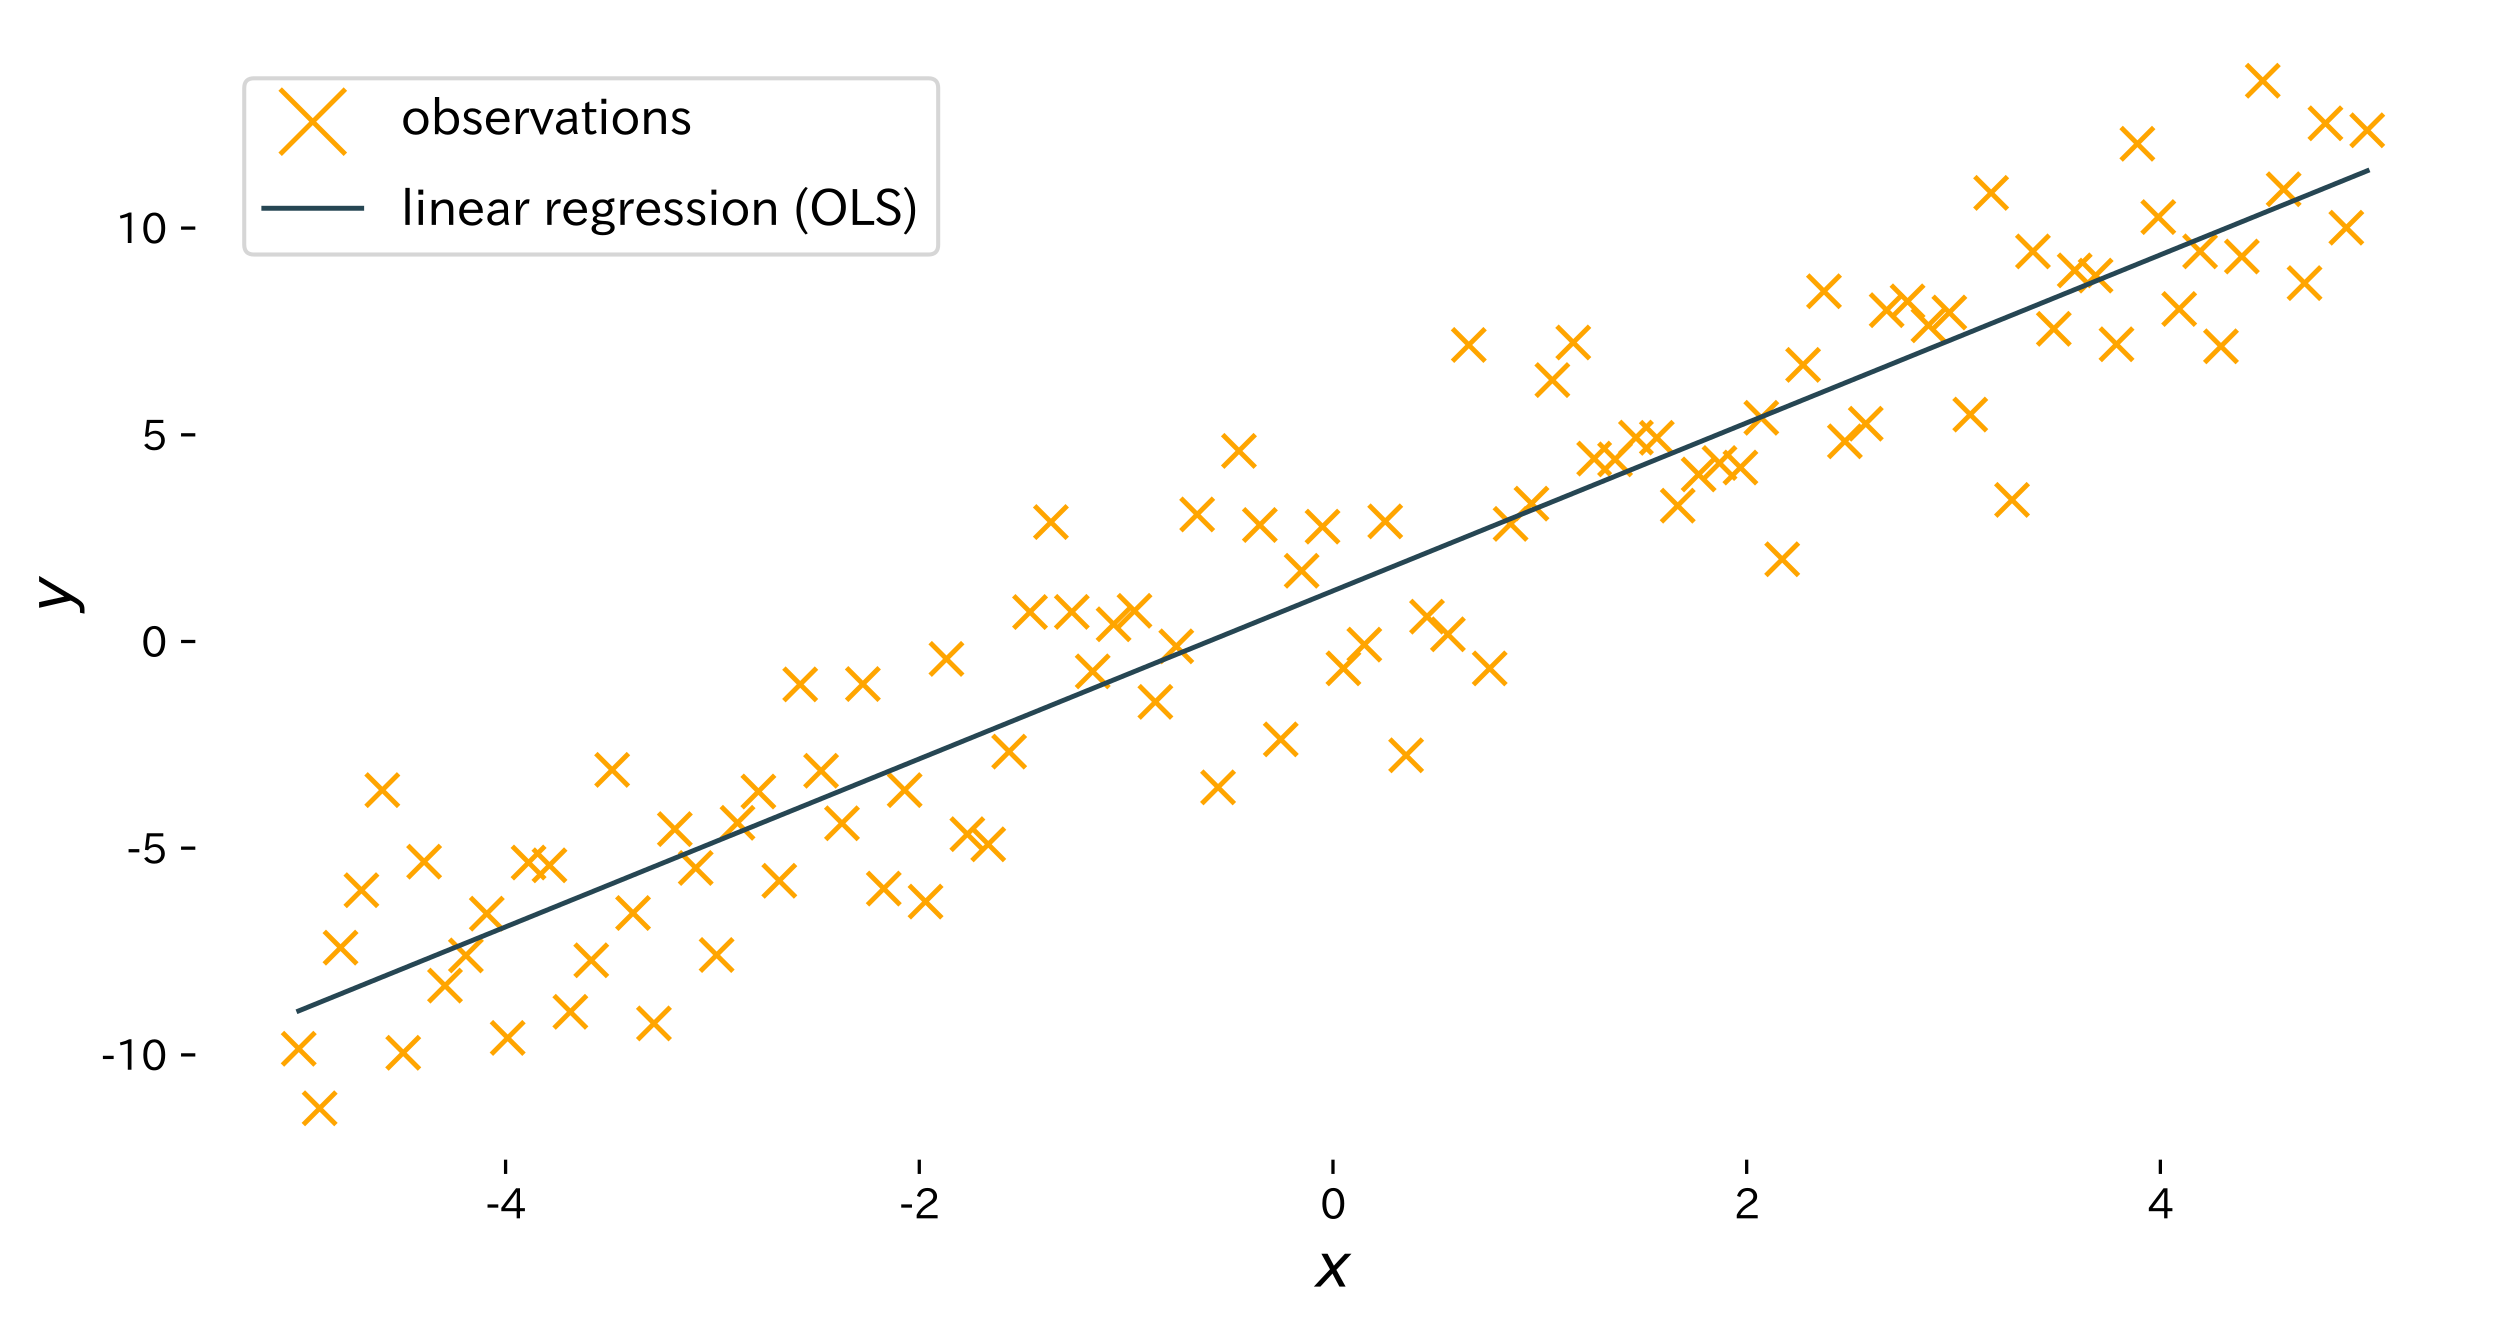 <?xml version="1.0" encoding="utf-8" standalone="no"?>
<!DOCTYPE svg PUBLIC "-//W3C//DTD SVG 1.1//EN"
  "http://www.w3.org/Graphics/SVG/1.1/DTD/svg11.dtd">
<svg xmlns:xlink="http://www.w3.org/1999/xlink" width="613.099pt" height="325.513pt" viewBox="0 0 613.099 325.513" xmlns="http://www.w3.org/2000/svg" version="1.1">
 <defs>
  <style type="text/css">*{stroke-linejoin: round; stroke-linecap: butt}</style>
 </defs>
 <g id="figure_1">
  <g id="patch_1">
   <path d="M 0 325.513 
L 613.099 325.513 
L 613.099 0 
L 0 0 
z
" style="fill: #ffffff"/>
  </g>
  <g id="axes_1">
   <g id="patch_2">
    <path d="M 47.899 284.4 
L 605.899 284.4 
L 605.899 7.2 
L 47.899 7.2 
z
" style="fill: #ffffff"/>
   </g>
   <g id="PathCollection_1">
    <defs>
     <path id="m9920fc051c" d="M -4 4 
L 4 -4 
M -4 -4 
L 4 4 
" style="stroke: #ffa500; stroke-width: 1.2"/>
    </defs>
    <g clip-path="url(#p3f4aa22e93)">
     <use xlink:href="#m9920fc051c" x="73.263" y="257.196" style="fill: #ffa500; stroke: #ffa500; stroke-width: 1.2"/>
     <use xlink:href="#m9920fc051c" x="78.387" y="271.8" style="fill: #ffa500; stroke: #ffa500; stroke-width: 1.2"/>
     <use xlink:href="#m9920fc051c" x="83.511" y="232.399" style="fill: #ffa500; stroke: #ffa500; stroke-width: 1.2"/>
     <use xlink:href="#m9920fc051c" x="88.635" y="218.316" style="fill: #ffa500; stroke: #ffa500; stroke-width: 1.2"/>
     <use xlink:href="#m9920fc051c" x="93.759" y="193.77" style="fill: #ffa500; stroke: #ffa500; stroke-width: 1.2"/>
     <use xlink:href="#m9920fc051c" x="98.883" y="258.183" style="fill: #ffa500; stroke: #ffa500; stroke-width: 1.2"/>
     <use xlink:href="#m9920fc051c" x="104.007" y="211.313" style="fill: #ffa500; stroke: #ffa500; stroke-width: 1.2"/>
     <use xlink:href="#m9920fc051c" x="109.13" y="241.712" style="fill: #ffa500; stroke: #ffa500; stroke-width: 1.2"/>
     <use xlink:href="#m9920fc051c" x="114.254" y="234.308" style="fill: #ffa500; stroke: #ffa500; stroke-width: 1.2"/>
     <use xlink:href="#m9920fc051c" x="119.378" y="224.064" style="fill: #ffa500; stroke: #ffa500; stroke-width: 1.2"/>
     <use xlink:href="#m9920fc051c" x="124.502" y="254.54" style="fill: #ffa500; stroke: #ffa500; stroke-width: 1.2"/>
     <use xlink:href="#m9920fc051c" x="129.626" y="211.525" style="fill: #ffa500; stroke: #ffa500; stroke-width: 1.2"/>
     <use xlink:href="#m9920fc051c" x="134.75" y="212.209" style="fill: #ffa500; stroke: #ffa500; stroke-width: 1.2"/>
     <use xlink:href="#m9920fc051c" x="139.874" y="248.137" style="fill: #ffa500; stroke: #ffa500; stroke-width: 1.2"/>
     <use xlink:href="#m9920fc051c" x="144.998" y="235.499" style="fill: #ffa500; stroke: #ffa500; stroke-width: 1.2"/>
     <use xlink:href="#m9920fc051c" x="150.122" y="188.805" style="fill: #ffa500; stroke: #ffa500; stroke-width: 1.2"/>
     <use xlink:href="#m9920fc051c" x="155.246" y="223.909" style="fill: #ffa500; stroke: #ffa500; stroke-width: 1.2"/>
     <use xlink:href="#m9920fc051c" x="160.37" y="250.984" style="fill: #ffa500; stroke: #ffa500; stroke-width: 1.2"/>
     <use xlink:href="#m9920fc051c" x="165.494" y="203.329" style="fill: #ffa500; stroke: #ffa500; stroke-width: 1.2"/>
     <use xlink:href="#m9920fc051c" x="170.618" y="212.857" style="fill: #ffa500; stroke: #ffa500; stroke-width: 1.2"/>
     <use xlink:href="#m9920fc051c" x="175.742" y="234.202" style="fill: #ffa500; stroke: #ffa500; stroke-width: 1.2"/>
     <use xlink:href="#m9920fc051c" x="180.866" y="201.783" style="fill: #ffa500; stroke: #ffa500; stroke-width: 1.2"/>
     <use xlink:href="#m9920fc051c" x="185.99" y="194.113" style="fill: #ffa500; stroke: #ffa500; stroke-width: 1.2"/>
     <use xlink:href="#m9920fc051c" x="191.114" y="215.996" style="fill: #ffa500; stroke: #ffa500; stroke-width: 1.2"/>
     <use xlink:href="#m9920fc051c" x="196.238" y="167.837" style="fill: #ffa500; stroke: #ffa500; stroke-width: 1.2"/>
     <use xlink:href="#m9920fc051c" x="201.362" y="189.021" style="fill: #ffa500; stroke: #ffa500; stroke-width: 1.2"/>
     <use xlink:href="#m9920fc051c" x="206.486" y="201.9" style="fill: #ffa500; stroke: #ffa500; stroke-width: 1.2"/>
     <use xlink:href="#m9920fc051c" x="211.61" y="167.755" style="fill: #ffa500; stroke: #ffa500; stroke-width: 1.2"/>
     <use xlink:href="#m9920fc051c" x="216.734" y="217.913" style="fill: #ffa500; stroke: #ffa500; stroke-width: 1.2"/>
     <use xlink:href="#m9920fc051c" x="221.858" y="193.769" style="fill: #ffa500; stroke: #ffa500; stroke-width: 1.2"/>
     <use xlink:href="#m9920fc051c" x="226.982" y="221.103" style="fill: #ffa500; stroke: #ffa500; stroke-width: 1.2"/>
     <use xlink:href="#m9920fc051c" x="232.106" y="161.592" style="fill: #ffa500; stroke: #ffa500; stroke-width: 1.2"/>
     <use xlink:href="#m9920fc051c" x="237.23" y="204.571" style="fill: #ffa500; stroke: #ffa500; stroke-width: 1.2"/>
     <use xlink:href="#m9920fc051c" x="242.354" y="207.06" style="fill: #ffa500; stroke: #ffa500; stroke-width: 1.2"/>
     <use xlink:href="#m9920fc051c" x="247.478" y="184.325" style="fill: #ffa500; stroke: #ffa500; stroke-width: 1.2"/>
     <use xlink:href="#m9920fc051c" x="252.602" y="150.094" style="fill: #ffa500; stroke: #ffa500; stroke-width: 1.2"/>
     <use xlink:href="#m9920fc051c" x="257.726" y="128.031" style="fill: #ffa500; stroke: #ffa500; stroke-width: 1.2"/>
     <use xlink:href="#m9920fc051c" x="262.849" y="150.06" style="fill: #ffa500; stroke: #ffa500; stroke-width: 1.2"/>
     <use xlink:href="#m9920fc051c" x="267.973" y="164.647" style="fill: #ffa500; stroke: #ffa500; stroke-width: 1.2"/>
     <use xlink:href="#m9920fc051c" x="273.097" y="153.098" style="fill: #ffa500; stroke: #ffa500; stroke-width: 1.2"/>
     <use xlink:href="#m9920fc051c" x="278.221" y="149.797" style="fill: #ffa500; stroke: #ffa500; stroke-width: 1.2"/>
     <use xlink:href="#m9920fc051c" x="283.345" y="172.122" style="fill: #ffa500; stroke: #ffa500; stroke-width: 1.2"/>
     <use xlink:href="#m9920fc051c" x="288.469" y="158.51" style="fill: #ffa500; stroke: #ffa500; stroke-width: 1.2"/>
     <use xlink:href="#m9920fc051c" x="293.593" y="126.162" style="fill: #ffa500; stroke: #ffa500; stroke-width: 1.2"/>
     <use xlink:href="#m9920fc051c" x="298.717" y="193.091" style="fill: #ffa500; stroke: #ffa500; stroke-width: 1.2"/>
     <use xlink:href="#m9920fc051c" x="303.841" y="110.579" style="fill: #ffa500; stroke: #ffa500; stroke-width: 1.2"/>
     <use xlink:href="#m9920fc051c" x="308.965" y="128.749" style="fill: #ffa500; stroke: #ffa500; stroke-width: 1.2"/>
     <use xlink:href="#m9920fc051c" x="314.089" y="181.323" style="fill: #ffa500; stroke: #ffa500; stroke-width: 1.2"/>
     <use xlink:href="#m9920fc051c" x="319.213" y="139.975" style="fill: #ffa500; stroke: #ffa500; stroke-width: 1.2"/>
     <use xlink:href="#m9920fc051c" x="324.337" y="129.156" style="fill: #ffa500; stroke: #ffa500; stroke-width: 1.2"/>
     <use xlink:href="#m9920fc051c" x="329.461" y="163.906" style="fill: #ffa500; stroke: #ffa500; stroke-width: 1.2"/>
     <use xlink:href="#m9920fc051c" x="334.585" y="158.088" style="fill: #ffa500; stroke: #ffa500; stroke-width: 1.2"/>
     <use xlink:href="#m9920fc051c" x="339.709" y="127.861" style="fill: #ffa500; stroke: #ffa500; stroke-width: 1.2"/>
     <use xlink:href="#m9920fc051c" x="344.833" y="185.229" style="fill: #ffa500; stroke: #ffa500; stroke-width: 1.2"/>
     <use xlink:href="#m9920fc051c" x="349.957" y="151.229" style="fill: #ffa500; stroke: #ffa500; stroke-width: 1.2"/>
     <use xlink:href="#m9920fc051c" x="355.081" y="155.554" style="fill: #ffa500; stroke: #ffa500; stroke-width: 1.2"/>
     <use xlink:href="#m9920fc051c" x="360.205" y="84.599" style="fill: #ffa500; stroke: #ffa500; stroke-width: 1.2"/>
     <use xlink:href="#m9920fc051c" x="365.329" y="163.921" style="fill: #ffa500; stroke: #ffa500; stroke-width: 1.2"/>
     <use xlink:href="#m9920fc051c" x="370.453" y="128.474" style="fill: #ffa500; stroke: #ffa500; stroke-width: 1.2"/>
     <use xlink:href="#m9920fc051c" x="375.577" y="123.509" style="fill: #ffa500; stroke: #ffa500; stroke-width: 1.2"/>
     <use xlink:href="#m9920fc051c" x="380.701" y="93.213" style="fill: #ffa500; stroke: #ffa500; stroke-width: 1.2"/>
     <use xlink:href="#m9920fc051c" x="385.825" y="83.991" style="fill: #ffa500; stroke: #ffa500; stroke-width: 1.2"/>
     <use xlink:href="#m9920fc051c" x="390.949" y="112.463" style="fill: #ffa500; stroke: #ffa500; stroke-width: 1.2"/>
     <use xlink:href="#m9920fc051c" x="396.073" y="112.657" style="fill: #ffa500; stroke: #ffa500; stroke-width: 1.2"/>
     <use xlink:href="#m9920fc051c" x="401.197" y="107.314" style="fill: #ffa500; stroke: #ffa500; stroke-width: 1.2"/>
     <use xlink:href="#m9920fc051c" x="406.321" y="107.365" style="fill: #ffa500; stroke: #ffa500; stroke-width: 1.2"/>
     <use xlink:href="#m9920fc051c" x="411.445" y="124.007" style="fill: #ffa500; stroke: #ffa500; stroke-width: 1.2"/>
     <use xlink:href="#m9920fc051c" x="416.568" y="116.351" style="fill: #ffa500; stroke: #ffa500; stroke-width: 1.2"/>
     <use xlink:href="#m9920fc051c" x="421.692" y="113.55" style="fill: #ffa500; stroke: #ffa500; stroke-width: 1.2"/>
     <use xlink:href="#m9920fc051c" x="426.816" y="114.657" style="fill: #ffa500; stroke: #ffa500; stroke-width: 1.2"/>
     <use xlink:href="#m9920fc051c" x="431.94" y="102.459" style="fill: #ffa500; stroke: #ffa500; stroke-width: 1.2"/>
     <use xlink:href="#m9920fc051c" x="437.064" y="137.152" style="fill: #ffa500; stroke: #ffa500; stroke-width: 1.2"/>
     <use xlink:href="#m9920fc051c" x="442.188" y="89.481" style="fill: #ffa500; stroke: #ffa500; stroke-width: 1.2"/>
     <use xlink:href="#m9920fc051c" x="447.312" y="71.43" style="fill: #ffa500; stroke: #ffa500; stroke-width: 1.2"/>
     <use xlink:href="#m9920fc051c" x="452.436" y="108.231" style="fill: #ffa500; stroke: #ffa500; stroke-width: 1.2"/>
     <use xlink:href="#m9920fc051c" x="457.56" y="103.91" style="fill: #ffa500; stroke: #ffa500; stroke-width: 1.2"/>
     <use xlink:href="#m9920fc051c" x="462.684" y="76.068" style="fill: #ffa500; stroke: #ffa500; stroke-width: 1.2"/>
     <use xlink:href="#m9920fc051c" x="467.808" y="73.907" style="fill: #ffa500; stroke: #ffa500; stroke-width: 1.2"/>
     <use xlink:href="#m9920fc051c" x="472.932" y="79.778" style="fill: #ffa500; stroke: #ffa500; stroke-width: 1.2"/>
     <use xlink:href="#m9920fc051c" x="478.056" y="76.637" style="fill: #ffa500; stroke: #ffa500; stroke-width: 1.2"/>
     <use xlink:href="#m9920fc051c" x="483.18" y="101.667" style="fill: #ffa500; stroke: #ffa500; stroke-width: 1.2"/>
     <use xlink:href="#m9920fc051c" x="488.304" y="47.303" style="fill: #ffa500; stroke: #ffa500; stroke-width: 1.2"/>
     <use xlink:href="#m9920fc051c" x="493.428" y="122.597" style="fill: #ffa500; stroke: #ffa500; stroke-width: 1.2"/>
     <use xlink:href="#m9920fc051c" x="498.552" y="61.656" style="fill: #ffa500; stroke: #ffa500; stroke-width: 1.2"/>
     <use xlink:href="#m9920fc051c" x="503.676" y="80.64" style="fill: #ffa500; stroke: #ffa500; stroke-width: 1.2"/>
     <use xlink:href="#m9920fc051c" x="508.8" y="66.307" style="fill: #ffa500; stroke: #ffa500; stroke-width: 1.2"/>
     <use xlink:href="#m9920fc051c" x="513.924" y="67.588" style="fill: #ffa500; stroke: #ffa500; stroke-width: 1.2"/>
     <use xlink:href="#m9920fc051c" x="519.048" y="84.425" style="fill: #ffa500; stroke: #ffa500; stroke-width: 1.2"/>
     <use xlink:href="#m9920fc051c" x="524.172" y="35.255" style="fill: #ffa500; stroke: #ffa500; stroke-width: 1.2"/>
     <use xlink:href="#m9920fc051c" x="529.296" y="53.236" style="fill: #ffa500; stroke: #ffa500; stroke-width: 1.2"/>
     <use xlink:href="#m9920fc051c" x="534.42" y="75.775" style="fill: #ffa500; stroke: #ffa500; stroke-width: 1.2"/>
     <use xlink:href="#m9920fc051c" x="539.544" y="61.645" style="fill: #ffa500; stroke: #ffa500; stroke-width: 1.2"/>
     <use xlink:href="#m9920fc051c" x="544.668" y="84.929" style="fill: #ffa500; stroke: #ffa500; stroke-width: 1.2"/>
     <use xlink:href="#m9920fc051c" x="549.792" y="62.91" style="fill: #ffa500; stroke: #ffa500; stroke-width: 1.2"/>
     <use xlink:href="#m9920fc051c" x="554.916" y="19.8" style="fill: #ffa500; stroke: #ffa500; stroke-width: 1.2"/>
     <use xlink:href="#m9920fc051c" x="560.04" y="46.409" style="fill: #ffa500; stroke: #ffa500; stroke-width: 1.2"/>
     <use xlink:href="#m9920fc051c" x="565.164" y="69.432" style="fill: #ffa500; stroke: #ffa500; stroke-width: 1.2"/>
     <use xlink:href="#m9920fc051c" x="570.287" y="30.241" style="fill: #ffa500; stroke: #ffa500; stroke-width: 1.2"/>
     <use xlink:href="#m9920fc051c" x="575.411" y="55.839" style="fill: #ffa500; stroke: #ffa500; stroke-width: 1.2"/>
     <use xlink:href="#m9920fc051c" x="580.535" y="31.95" style="fill: #ffa500; stroke: #ffa500; stroke-width: 1.2"/>
    </g>
   </g>
   <g id="matplotlib.axis_1">
    <g id="xtick_1">
     <g id="line2d_1">
      <defs>
       <path id="mdc05cad4e1" d="M 0 0 
L 0 3.5 
" style="stroke: #000000; stroke-width: 0.8"/>
      </defs>
      <g>
       <use xlink:href="#mdc05cad4e1" x="123.99" y="284.4" style="stroke: #000000; stroke-width: 0.8"/>
      </g>
     </g>
     <g id="text_1">
      <!-- -4 -->
      <g transform="translate(119.051 298.891) scale(0.1 -0.1)">
       <defs>
        <path id="IPAexGothic-2d" d="M 1969 1703 
L 319 1703 
L 319 2203 
L 1969 2203 
L 1969 1703 
z
" transform="scale(0.016)"/>
        <path id="IPAexGothic-34" d="M 3813 1159 
L 3059 1159 
L 3059 63 
L 2547 63 
L 2547 1159 
L 197 1159 
L 197 1672 
L 2456 4678 
L 3059 4678 
L 3059 1634 
L 3813 1634 
L 3813 1159 
z
M 2578 4109 
L 2559 4109 
Q 2278 3656 2003 3284 
L 759 1634 
L 2547 1634 
L 2547 3144 
Q 2547 3481 2578 4109 
z
" transform="scale(0.016)"/>
       </defs>
       <use xlink:href="#IPAexGothic-2d"/>
       <use xlink:href="#IPAexGothic-34" transform="translate(35.791 0)"/>
      </g>
     </g>
    </g>
    <g id="xtick_2">
     <g id="line2d_2">
      <g>
       <use xlink:href="#mdc05cad4e1" x="225.445" y="284.4" style="stroke: #000000; stroke-width: 0.8"/>
      </g>
     </g>
     <g id="text_2">
      <!-- -2 -->
      <g transform="translate(220.505 298.891) scale(0.1 -0.1)">
       <defs>
        <path id="IPAexGothic-32" d="M 3659 63 
L 447 63 
L 447 594 
Q 825 1475 1894 2203 
L 2072 2322 
Q 2619 2697 2791 2906 
Q 2988 3153 2988 3444 
Q 2988 3772 2756 4003 
Q 2500 4259 2084 4259 
Q 1250 4259 991 3328 
L 497 3506 
Q 853 4725 2116 4725 
Q 2806 4725 3216 4316 
Q 3575 3947 3575 3425 
Q 3575 3038 3344 2722 
Q 3131 2416 2366 1938 
L 2231 1856 
Q 1256 1253 978 569 
L 3659 569 
L 3659 63 
z
" transform="scale(0.016)"/>
       </defs>
       <use xlink:href="#IPAexGothic-2d"/>
       <use xlink:href="#IPAexGothic-32" transform="translate(35.791 0)"/>
      </g>
     </g>
    </g>
    <g id="xtick_3">
     <g id="line2d_3">
      <g>
       <use xlink:href="#mdc05cad4e1" x="326.899" y="284.4" style="stroke: #000000; stroke-width: 0.8"/>
      </g>
     </g>
     <g id="text_3">
      <!-- 0 -->
      <g transform="translate(323.75 298.891) scale(0.1 -0.1)">
       <defs>
        <path id="IPAexGothic-30" d="M 2038 4725 
Q 2881 4725 3334 3944 
Q 3694 3325 3694 2344 
Q 3694 1372 3334 741 
Q 2888 -31 2016 -31 
Q 1147 -31 700 741 
Q 341 1372 341 2350 
Q 341 3713 1000 4334 
Q 1419 4725 2038 4725 
z
M 2016 4266 
Q 1516 4266 1228 3759 
Q 934 3247 934 2344 
Q 934 1456 1222 947 
Q 1513 447 2016 447 
Q 2619 447 2909 1153 
Q 3100 1622 3100 2375 
Q 3100 3256 2806 3759 
Q 2509 4266 2016 4266 
z
" transform="scale(0.016)"/>
       </defs>
       <use xlink:href="#IPAexGothic-30"/>
      </g>
     </g>
    </g>
    <g id="xtick_4">
     <g id="line2d_4">
      <g>
       <use xlink:href="#mdc05cad4e1" x="428.354" y="284.4" style="stroke: #000000; stroke-width: 0.8"/>
      </g>
     </g>
     <g id="text_4">
      <!-- 2 -->
      <g transform="translate(425.204 298.891) scale(0.1 -0.1)">
       <use xlink:href="#IPAexGothic-32"/>
      </g>
     </g>
    </g>
    <g id="xtick_5">
     <g id="line2d_5">
      <g>
       <use xlink:href="#mdc05cad4e1" x="529.808" y="284.4" style="stroke: #000000; stroke-width: 0.8"/>
      </g>
     </g>
     <g id="text_5">
      <!-- 4 -->
      <g transform="translate(526.659 298.891) scale(0.1 -0.1)">
       <use xlink:href="#IPAexGothic-34"/>
      </g>
     </g>
    </g>
    <g id="text_6">
     <!-- $x$ -->
     <g transform="translate(322.579 315.577) scale(0.144 -0.144)">
      <defs>
       <path id="DejaVuSans-Oblique-78" d="M 3841 3500 
L 2234 1784 
L 3219 0 
L 2559 0 
L 1819 1388 
L 531 0 
L -166 0 
L 1556 1844 
L 641 3500 
L 1300 3500 
L 1972 2234 
L 3144 3500 
L 3841 3500 
z
" transform="scale(0.016)"/>
      </defs>
      <use xlink:href="#DejaVuSans-Oblique-78" transform="translate(0 0.312)"/>
     </g>
    </g>
   </g>
   <g id="matplotlib.axis_2">
    <g id="ytick_1">
     <g id="line2d_6">
      <defs>
       <path id="mc1cbd19f43" d="M 0 0 
L -3.5 0 
" style="stroke: #000000; stroke-width: 0.8"/>
      </defs>
      <g>
       <use xlink:href="#mc1cbd19f43" x="47.899" y="258.701" style="stroke: #000000; stroke-width: 0.8"/>
      </g>
     </g>
     <g id="text_7">
      <!-- -10 -->
      <g transform="translate(24.723 262.446) scale(0.1 -0.1)">
       <defs>
        <path id="IPAexGothic-31" d="M 2463 63 
L 1900 63 
L 1900 4103 
Q 1372 3922 788 3797 
L 684 4231 
Q 1519 4441 2106 4731 
L 2463 4731 
L 2463 63 
z
" transform="scale(0.016)"/>
       </defs>
       <use xlink:href="#IPAexGothic-2d"/>
       <use xlink:href="#IPAexGothic-31" transform="translate(35.791 0)"/>
       <use xlink:href="#IPAexGothic-30" transform="translate(98.779 0)"/>
      </g>
     </g>
    </g>
    <g id="ytick_2">
     <g id="line2d_7">
      <g>
       <use xlink:href="#mc1cbd19f43" x="47.899" y="208.011" style="stroke: #000000; stroke-width: 0.8"/>
      </g>
     </g>
     <g id="text_8">
      <!-- -5 -->
      <g transform="translate(31.021 211.757) scale(0.1 -0.1)">
       <defs>
        <path id="IPAexGothic-35" d="M 1178 2603 
Q 1634 2963 2172 2963 
Q 2816 2963 3241 2528 
Q 3638 2113 3638 1497 
Q 3638 938 3297 513 
Q 2869 -31 2031 -31 
Q 959 -31 469 784 
L 938 1028 
Q 1309 434 2013 434 
Q 2466 434 2769 716 
Q 3081 1013 3081 1503 
Q 3081 1966 2806 2241 
Q 2519 2528 2056 2528 
Q 1406 2528 1072 2028 
L 591 2091 
L 884 4634 
L 3406 4634 
L 3406 4153 
L 1341 4153 
L 1134 2603 
L 1178 2603 
z
" transform="scale(0.016)"/>
       </defs>
       <use xlink:href="#IPAexGothic-2d"/>
       <use xlink:href="#IPAexGothic-35" transform="translate(35.791 0)"/>
      </g>
     </g>
    </g>
    <g id="ytick_3">
     <g id="line2d_8">
      <g>
       <use xlink:href="#mc1cbd19f43" x="47.899" y="157.322" style="stroke: #000000; stroke-width: 0.8"/>
      </g>
     </g>
     <g id="text_9">
      <!-- 0 -->
      <g transform="translate(34.601 161.067) scale(0.1 -0.1)">
       <use xlink:href="#IPAexGothic-30"/>
      </g>
     </g>
    </g>
    <g id="ytick_4">
     <g id="line2d_9">
      <g>
       <use xlink:href="#mc1cbd19f43" x="47.899" y="106.632" style="stroke: #000000; stroke-width: 0.8"/>
      </g>
     </g>
     <g id="text_10">
      <!-- 5 -->
      <g transform="translate(34.601 110.377) scale(0.1 -0.1)">
       <use xlink:href="#IPAexGothic-35"/>
      </g>
     </g>
    </g>
    <g id="ytick_5">
     <g id="line2d_10">
      <g>
       <use xlink:href="#mc1cbd19f43" x="47.899" y="55.943" style="stroke: #000000; stroke-width: 0.8"/>
      </g>
     </g>
     <g id="text_11">
      <!-- 10 -->
      <g transform="translate(28.302 59.688) scale(0.1 -0.1)">
       <use xlink:href="#IPAexGothic-31"/>
       <use xlink:href="#IPAexGothic-30" transform="translate(62.988 0)"/>
      </g>
     </g>
    </g>
    <g id="text_12">
     <!-- $y$ -->
     <g transform="translate(17.698 150.12) rotate(-90) scale(0.144 -0.144)">
      <defs>
       <path id="DejaVuSans-Oblique-79" d="M 1588 -325 
Q 1188 -997 936 -1164 
Q 684 -1331 294 -1331 
L -159 -1331 
L -63 -850 
L 269 -850 
Q 509 -850 678 -719 
Q 847 -588 1056 -206 
L 1234 128 
L 459 3500 
L 1069 3500 
L 1650 819 
L 3256 3500 
L 3859 3500 
L 1588 -325 
z
" transform="scale(0.016)"/>
      </defs>
      <use xlink:href="#DejaVuSans-Oblique-79" transform="translate(0 0.312)"/>
     </g>
    </g>
   </g>
   <g id="line2d_11">
    <path d="M 73.263 247.907 
L 78.387 245.826 
L 83.511 243.745 
L 88.635 241.664 
L 93.759 239.583 
L 98.883 237.502 
L 104.007 235.421 
L 109.13 233.34 
L 114.254 231.259 
L 119.378 229.178 
L 124.502 227.097 
L 129.626 225.016 
L 134.75 222.935 
L 139.874 220.854 
L 144.998 218.773 
L 150.122 216.692 
L 155.246 214.611 
L 160.37 212.53 
L 165.494 210.449 
L 170.618 208.368 
L 175.742 206.287 
L 180.866 204.206 
L 185.99 202.125 
L 191.114 200.044 
L 196.238 197.963 
L 201.362 195.882 
L 206.486 193.801 
L 211.61 191.72 
L 216.734 189.639 
L 221.858 187.558 
L 226.982 185.477 
L 232.106 183.396 
L 237.23 181.315 
L 242.354 179.234 
L 247.478 177.153 
L 252.602 175.072 
L 257.726 172.991 
L 262.849 170.91 
L 267.973 168.829 
L 273.097 166.748 
L 278.221 164.667 
L 283.345 162.586 
L 288.469 160.505 
L 293.593 158.424 
L 298.717 156.343 
L 303.841 154.262 
L 308.965 152.181 
L 314.089 150.1 
L 319.213 148.019 
L 324.337 145.938 
L 329.461 143.857 
L 334.585 141.776 
L 339.709 139.695 
L 344.833 137.614 
L 349.957 135.533 
L 355.081 133.452 
L 360.205 131.371 
L 365.329 129.29 
L 370.453 127.209 
L 375.577 125.128 
L 380.701 123.047 
L 385.825 120.966 
L 390.949 118.885 
L 396.073 116.804 
L 401.197 114.723 
L 406.321 112.642 
L 411.445 110.561 
L 416.568 108.48 
L 421.692 106.399 
L 426.816 104.318 
L 431.94 102.237 
L 437.064 100.156 
L 442.188 98.075 
L 447.312 95.994 
L 452.436 93.913 
L 457.56 91.832 
L 462.684 89.751 
L 467.808 87.67 
L 472.932 85.589 
L 478.056 83.508 
L 483.18 81.427 
L 488.304 79.346 
L 493.428 77.265 
L 498.552 75.184 
L 503.676 73.103 
L 508.8 71.022 
L 513.924 68.941 
L 519.048 66.86 
L 524.172 64.779 
L 529.296 62.698 
L 534.42 60.617 
L 539.544 58.536 
L 544.668 56.455 
L 549.792 54.374 
L 554.916 52.293 
L 560.04 50.212 
L 565.164 48.131 
L 570.287 46.05 
L 575.411 43.969 
L 580.535 41.888 
" clip-path="url(#p3f4aa22e93)" style="fill: none; stroke: #264653; stroke-width: 1.2; stroke-linecap: square"/>
   </g>
   <g id="legend_1">
    <g id="patch_3">
     <path d="M 62.299 62.422 
L 227.682 62.422 
Q 230.082 62.422 230.082 60.023 
L 230.082 21.6 
Q 230.082 19.2 227.682 19.2 
L 62.299 19.2 
Q 59.899 19.2 59.899 21.6 
L 59.899 60.023 
Q 59.899 62.422 62.299 62.422 
z
" style="fill: #ffffff; opacity: 0.8; stroke: #cccccc; stroke-linejoin: miter"/>
    </g>
    <g id="PathCollection_2">
     <defs>
      <path id="m200215e66d" d="M -8 8 
L 8 -8 
M -8 -8 
L 8 8 
" style="stroke: #ffa500; stroke-width: 1.2"/>
     </defs>
     <g>
      <use xlink:href="#m200215e66d" x="76.699" y="29.839" style="fill: #ffa500; stroke: #ffa500; stroke-width: 1.2"/>
     </g>
    </g>
    <g id="text_13">
     <!-- observations -->
     <g transform="translate(98.299 32.989) scale(0.12 -0.12)">
      <defs>
       <path id="IPAexGothic-6f" d="M 1919 3341 
Q 2594 3341 3056 2888 
Q 3531 2413 3531 1638 
Q 3531 888 3066 422 
Q 2609 -31 1919 -31 
Q 1228 -31 781 416 
Q 313 881 313 1656 
Q 313 2413 788 2888 
Q 1241 3341 1919 3341 
z
M 1919 2919 
Q 1519 2919 1241 2631 
Q 888 2278 888 1650 
Q 888 1031 1234 684 
Q 1516 403 1919 403 
Q 2331 403 2609 691 
Q 2956 1038 2956 1672 
Q 2956 2269 2603 2631 
Q 2316 2919 1919 2919 
z
" transform="scale(0.016)"/>
       <path id="IPAexGothic-62" d="M 1125 2731 
Q 1550 3341 2219 3341 
Q 2788 3341 3191 2938 
Q 3659 2469 3659 1644 
Q 3659 838 3191 372 
Q 2788 -31 2206 -31 
Q 1559 -31 1088 516 
L 1009 44 
L 581 44 
L 581 4794 
L 1125 4794 
L 1125 2731 
z
M 1125 1997 
L 1125 1253 
Q 1125 888 1528 600 
Q 1803 403 2119 403 
Q 2488 403 2744 659 
Q 3084 1009 3084 1631 
Q 3084 2194 2803 2553 
Q 2525 2900 2125 2900 
Q 1759 2900 1438 2578 
Q 1125 2266 1125 1997 
z
" transform="scale(0.016)"/>
       <path id="IPAexGothic-73" d="M 2234 2547 
Q 1938 2931 1484 2931 
Q 891 2931 891 2475 
Q 891 2153 1531 1944 
L 1741 1875 
Q 2650 1578 2650 894 
Q 2650 434 2272 172 
Q 1972 -31 1497 -31 
Q 766 -31 256 503 
L 603 819 
Q 997 397 1516 397 
Q 2131 397 2131 875 
Q 2131 1238 1453 1478 
L 1234 1553 
Q 378 1853 378 2431 
Q 378 2797 628 3047 
Q 928 3347 1453 3347 
Q 2156 3347 2606 2859 
L 2234 2547 
z
" transform="scale(0.016)"/>
       <path id="IPAexGothic-65" d="M 863 1594 
Q 891 1041 1209 722 
Q 1534 397 1997 397 
Q 2606 397 2963 966 
L 3322 728 
Q 2869 -31 1931 -31 
Q 1222 -31 766 422 
Q 306 884 306 1641 
Q 306 2444 788 2925 
Q 1216 3353 1856 3353 
Q 2459 3353 2866 2956 
Q 3322 2494 3322 1722 
L 3322 1594 
L 863 1594 
z
M 2756 1997 
Q 2709 2431 2450 2681 
Q 2194 2938 1844 2938 
Q 1438 2938 1150 2591 
Q 953 2356 894 1997 
L 2756 1997 
z
" transform="scale(0.016)"/>
       <path id="IPAexGothic-72" d="M 2309 3316 
L 2213 2769 
Q 2106 2791 2022 2791 
Q 1653 2791 1413 2444 
Q 1113 2006 1113 1675 
L 1113 63 
L 563 63 
L 563 3250 
L 1081 3250 
L 1056 2303 
L 1069 2303 
Q 1422 3341 2097 3341 
Q 2206 3341 2309 3316 
z
" transform="scale(0.016)"/>
       <path id="IPAexGothic-76" d="M 3103 3250 
L 1747 6 
L 1375 6 
L 25 3250 
L 628 3250 
L 1338 1388 
L 1522 844 
L 1569 703 
L 1588 703 
Q 1641 884 1822 1388 
L 2516 3250 
L 3103 3250 
z
" transform="scale(0.016)"/>
       <path id="IPAexGothic-61" d="M 3156 63 
L 2672 63 
Q 2559 303 2531 556 
L 2509 556 
Q 2147 -25 1428 -25 
Q 934 -25 622 288 
Q 347 563 347 959 
Q 347 1947 2050 1997 
L 2478 2009 
L 2478 2175 
Q 2478 2509 2288 2700 
Q 2088 2900 1775 2900 
Q 1238 2900 969 2378 
L 494 2597 
Q 938 3328 1788 3328 
Q 2375 3328 2691 3000 
Q 2984 2706 2984 2169 
L 2984 997 
Q 2984 400 3156 63 
z
M 2491 1625 
L 2141 1619 
Q 903 1591 903 953 
Q 903 728 1050 581 
Q 1231 403 1525 403 
Q 1934 403 2234 703 
Q 2491 969 2491 1344 
L 2491 1625 
z
" transform="scale(0.016)"/>
       <path id="IPAexGothic-74" d="M 2125 241 
Q 1769 -6 1397 -6 
Q 653 -6 653 831 
L 653 2859 
L 219 2859 
L 219 3250 
L 653 3250 
L 653 3966 
L 1178 4228 
L 1178 3250 
L 2063 3250 
L 2063 2859 
L 1178 2859 
L 1178 906 
Q 1178 416 1513 416 
Q 1738 416 1941 588 
L 2125 241 
z
" transform="scale(0.016)"/>
       <path id="IPAexGothic-69" d="M 1178 3928 
L 550 3928 
L 550 4569 
L 1178 4569 
L 1178 3928 
z
M 1138 63 
L 588 63 
L 588 3250 
L 1138 3250 
L 1138 63 
z
" transform="scale(0.016)"/>
       <path id="IPAexGothic-6e" d="M 3328 63 
L 2778 63 
L 2778 2041 
Q 2778 2853 2106 2853 
Q 1428 2853 1113 2041 
L 1113 63 
L 563 63 
L 563 3250 
L 1075 3250 
L 1075 2675 
Q 1525 3316 2222 3316 
Q 3328 3316 3328 2072 
L 3328 63 
z
" transform="scale(0.016)"/>
      </defs>
      <use xlink:href="#IPAexGothic-6f"/>
      <use xlink:href="#IPAexGothic-62" transform="translate(60.4 0)"/>
      <use xlink:href="#IPAexGothic-73" transform="translate(122.803 0)"/>
      <use xlink:href="#IPAexGothic-65" transform="translate(168.994 0)"/>
      <use xlink:href="#IPAexGothic-72" transform="translate(225.879 0)"/>
      <use xlink:href="#IPAexGothic-76" transform="translate(262.891 0)"/>
      <use xlink:href="#IPAexGothic-61" transform="translate(311.475 0)"/>
      <use xlink:href="#IPAexGothic-74" transform="translate(366.455 0)"/>
      <use xlink:href="#IPAexGothic-69" transform="translate(401.074 0)"/>
      <use xlink:href="#IPAexGothic-6f" transform="translate(428.076 0)"/>
      <use xlink:href="#IPAexGothic-6e" transform="translate(488.477 0)"/>
      <use xlink:href="#IPAexGothic-73" transform="translate(548.877 0)"/>
     </g>
    </g>
    <g id="line2d_12">
     <path d="M 64.699 51.073 
L 76.699 51.073 
L 88.699 51.073 
" style="fill: none; stroke: #264653; stroke-width: 1.2; stroke-linecap: square"/>
    </g>
    <g id="text_14">
     <!-- linear regression (OLS) -->
     <g transform="translate(98.299 55.273) scale(0.12 -0.12)">
      <defs>
       <path id="IPAexGothic-6c" d="M 1131 63 
L 581 63 
L 581 4794 
L 1131 4794 
L 1131 63 
z
" transform="scale(0.016)"/>
       <path id="IPAexGothic-20" transform="scale(0.016)"/>
       <path id="IPAexGothic-67" d="M 1331 1150 
Q 1006 1122 1006 900 
Q 1006 613 1763 575 
L 2131 556 
Q 3303 497 3303 -294 
Q 3303 -700 2925 -959 
Q 2519 -1253 1794 -1253 
Q 1138 -1253 738 -1028 
Q 353 -809 353 -428 
Q 353 84 1075 247 
L 1075 269 
Q 506 413 506 778 
Q 506 1116 994 1297 
Q 456 1575 456 2181 
Q 456 2650 769 2963 
Q 1128 3322 1738 3322 
Q 2125 3322 2422 3153 
Q 2650 3453 3259 3463 
L 3259 3013 
Q 2838 3003 2703 2938 
Q 3034 2613 3034 2169 
Q 3034 1728 2734 1425 
Q 2400 1094 1813 1094 
Q 1563 1094 1331 1150 
z
M 1734 2919 
Q 1409 2919 1197 2706 
Q 988 2497 988 2181 
Q 988 1872 1184 1684 
Q 1397 1472 1756 1472 
Q 2094 1472 2297 1678 
Q 2503 1881 2503 2203 
Q 2503 2497 2297 2700 
Q 2081 2919 1734 2919 
z
M 1753 159 
Q 903 159 903 -366 
Q 903 -875 1800 -875 
Q 2378 -875 2638 -606 
Q 2772 -481 2772 -313 
Q 2772 159 1753 159 
z
" transform="scale(0.016)"/>
       <path id="IPAexGothic-28" d="M 1928 -1016 
L 1653 -1166 
Q 488 69 488 1875 
Q 488 3678 1653 4909 
L 1928 4763 
Q 1006 3522 1006 1881 
Q 1006 203 1928 -1016 
z
" transform="scale(0.016)"/>
       <path id="IPAexGothic-4f" d="M 2541 4725 
Q 3456 4725 4044 4138 
Q 4709 3472 4709 2331 
Q 4709 1219 4031 550 
Q 3450 -31 2541 -31 
Q 1638 -31 1056 550 
Q 378 1219 378 2356 
Q 378 3469 1044 4138 
Q 1631 4725 2541 4725 
z
M 2541 4266 
Q 1953 4266 1531 3844 
Q 994 3303 994 2350 
Q 994 1391 1531 863 
Q 1947 447 2541 447 
Q 3131 447 3556 863 
Q 4094 1400 4094 2375 
Q 4094 3297 3550 3844 
Q 3138 4266 2541 4266 
z
" transform="scale(0.016)"/>
       <path id="IPAexGothic-4c" d="M 3347 63 
L 609 63 
L 609 4634 
L 1178 4634 
L 1178 563 
L 3347 563 
L 3347 63 
z
" transform="scale(0.016)"/>
       <path id="IPAexGothic-53" d="M 2919 3641 
Q 2563 4259 1853 4259 
Q 1453 4259 1213 4009 
Q 1028 3803 1028 3534 
Q 1028 3238 1266 3047 
Q 1444 2913 1984 2688 
L 2200 2597 
Q 2925 2306 3191 1953 
Q 3422 1644 3422 1259 
Q 3422 644 2969 288 
Q 2559 -31 1931 -31 
Q 881 -31 313 766 
L 753 1100 
Q 1203 459 1938 459 
Q 2288 459 2534 625 
Q 2841 847 2841 1216 
Q 2841 1503 2616 1728 
Q 2375 1959 1728 2206 
L 1541 2278 
Q 453 2694 453 3481 
Q 453 4006 806 4347 
Q 1203 4725 1863 4725 
Q 2841 4725 3359 3956 
L 2919 3641 
z
" transform="scale(0.016)"/>
       <path id="IPAexGothic-29" d="M 466 4909 
Q 1638 3672 1638 1875 
Q 1638 75 466 -1166 
L 191 -1016 
Q 1119 216 1119 1881 
Q 1119 3509 191 4763 
L 466 4909 
z
" transform="scale(0.016)"/>
      </defs>
      <use xlink:href="#IPAexGothic-6c"/>
      <use xlink:href="#IPAexGothic-69" transform="translate(27.002 0)"/>
      <use xlink:href="#IPAexGothic-6e" transform="translate(54.004 0)"/>
      <use xlink:href="#IPAexGothic-65" transform="translate(114.404 0)"/>
      <use xlink:href="#IPAexGothic-61" transform="translate(171.289 0)"/>
      <use xlink:href="#IPAexGothic-72" transform="translate(226.27 0)"/>
      <use xlink:href="#IPAexGothic-20" transform="translate(263.281 0)"/>
      <use xlink:href="#IPAexGothic-72" transform="translate(290.283 0)"/>
      <use xlink:href="#IPAexGothic-65" transform="translate(327.295 0)"/>
      <use xlink:href="#IPAexGothic-67" transform="translate(384.18 0)"/>
      <use xlink:href="#IPAexGothic-72" transform="translate(439.697 0)"/>
      <use xlink:href="#IPAexGothic-65" transform="translate(476.709 0)"/>
      <use xlink:href="#IPAexGothic-73" transform="translate(533.594 0)"/>
      <use xlink:href="#IPAexGothic-73" transform="translate(579.785 0)"/>
      <use xlink:href="#IPAexGothic-69" transform="translate(625.977 0)"/>
      <use xlink:href="#IPAexGothic-6f" transform="translate(652.979 0)"/>
      <use xlink:href="#IPAexGothic-6e" transform="translate(713.379 0)"/>
      <use xlink:href="#IPAexGothic-20" transform="translate(773.779 0)"/>
      <use xlink:href="#IPAexGothic-28" transform="translate(800.781 0)"/>
      <use xlink:href="#IPAexGothic-4f" transform="translate(834.082 0)"/>
      <use xlink:href="#IPAexGothic-4c" transform="translate(913.77 0)"/>
      <use xlink:href="#IPAexGothic-53" transform="translate(966.357 0)"/>
      <use xlink:href="#IPAexGothic-29" transform="translate(1024.854 0)"/>
     </g>
    </g>
   </g>
  </g>
 </g>
 <defs>
  <clipPath id="p3f4aa22e93">
   <rect x="47.899" y="7.2" width="558" height="277.2"/>
  </clipPath>
 </defs>
</svg>
